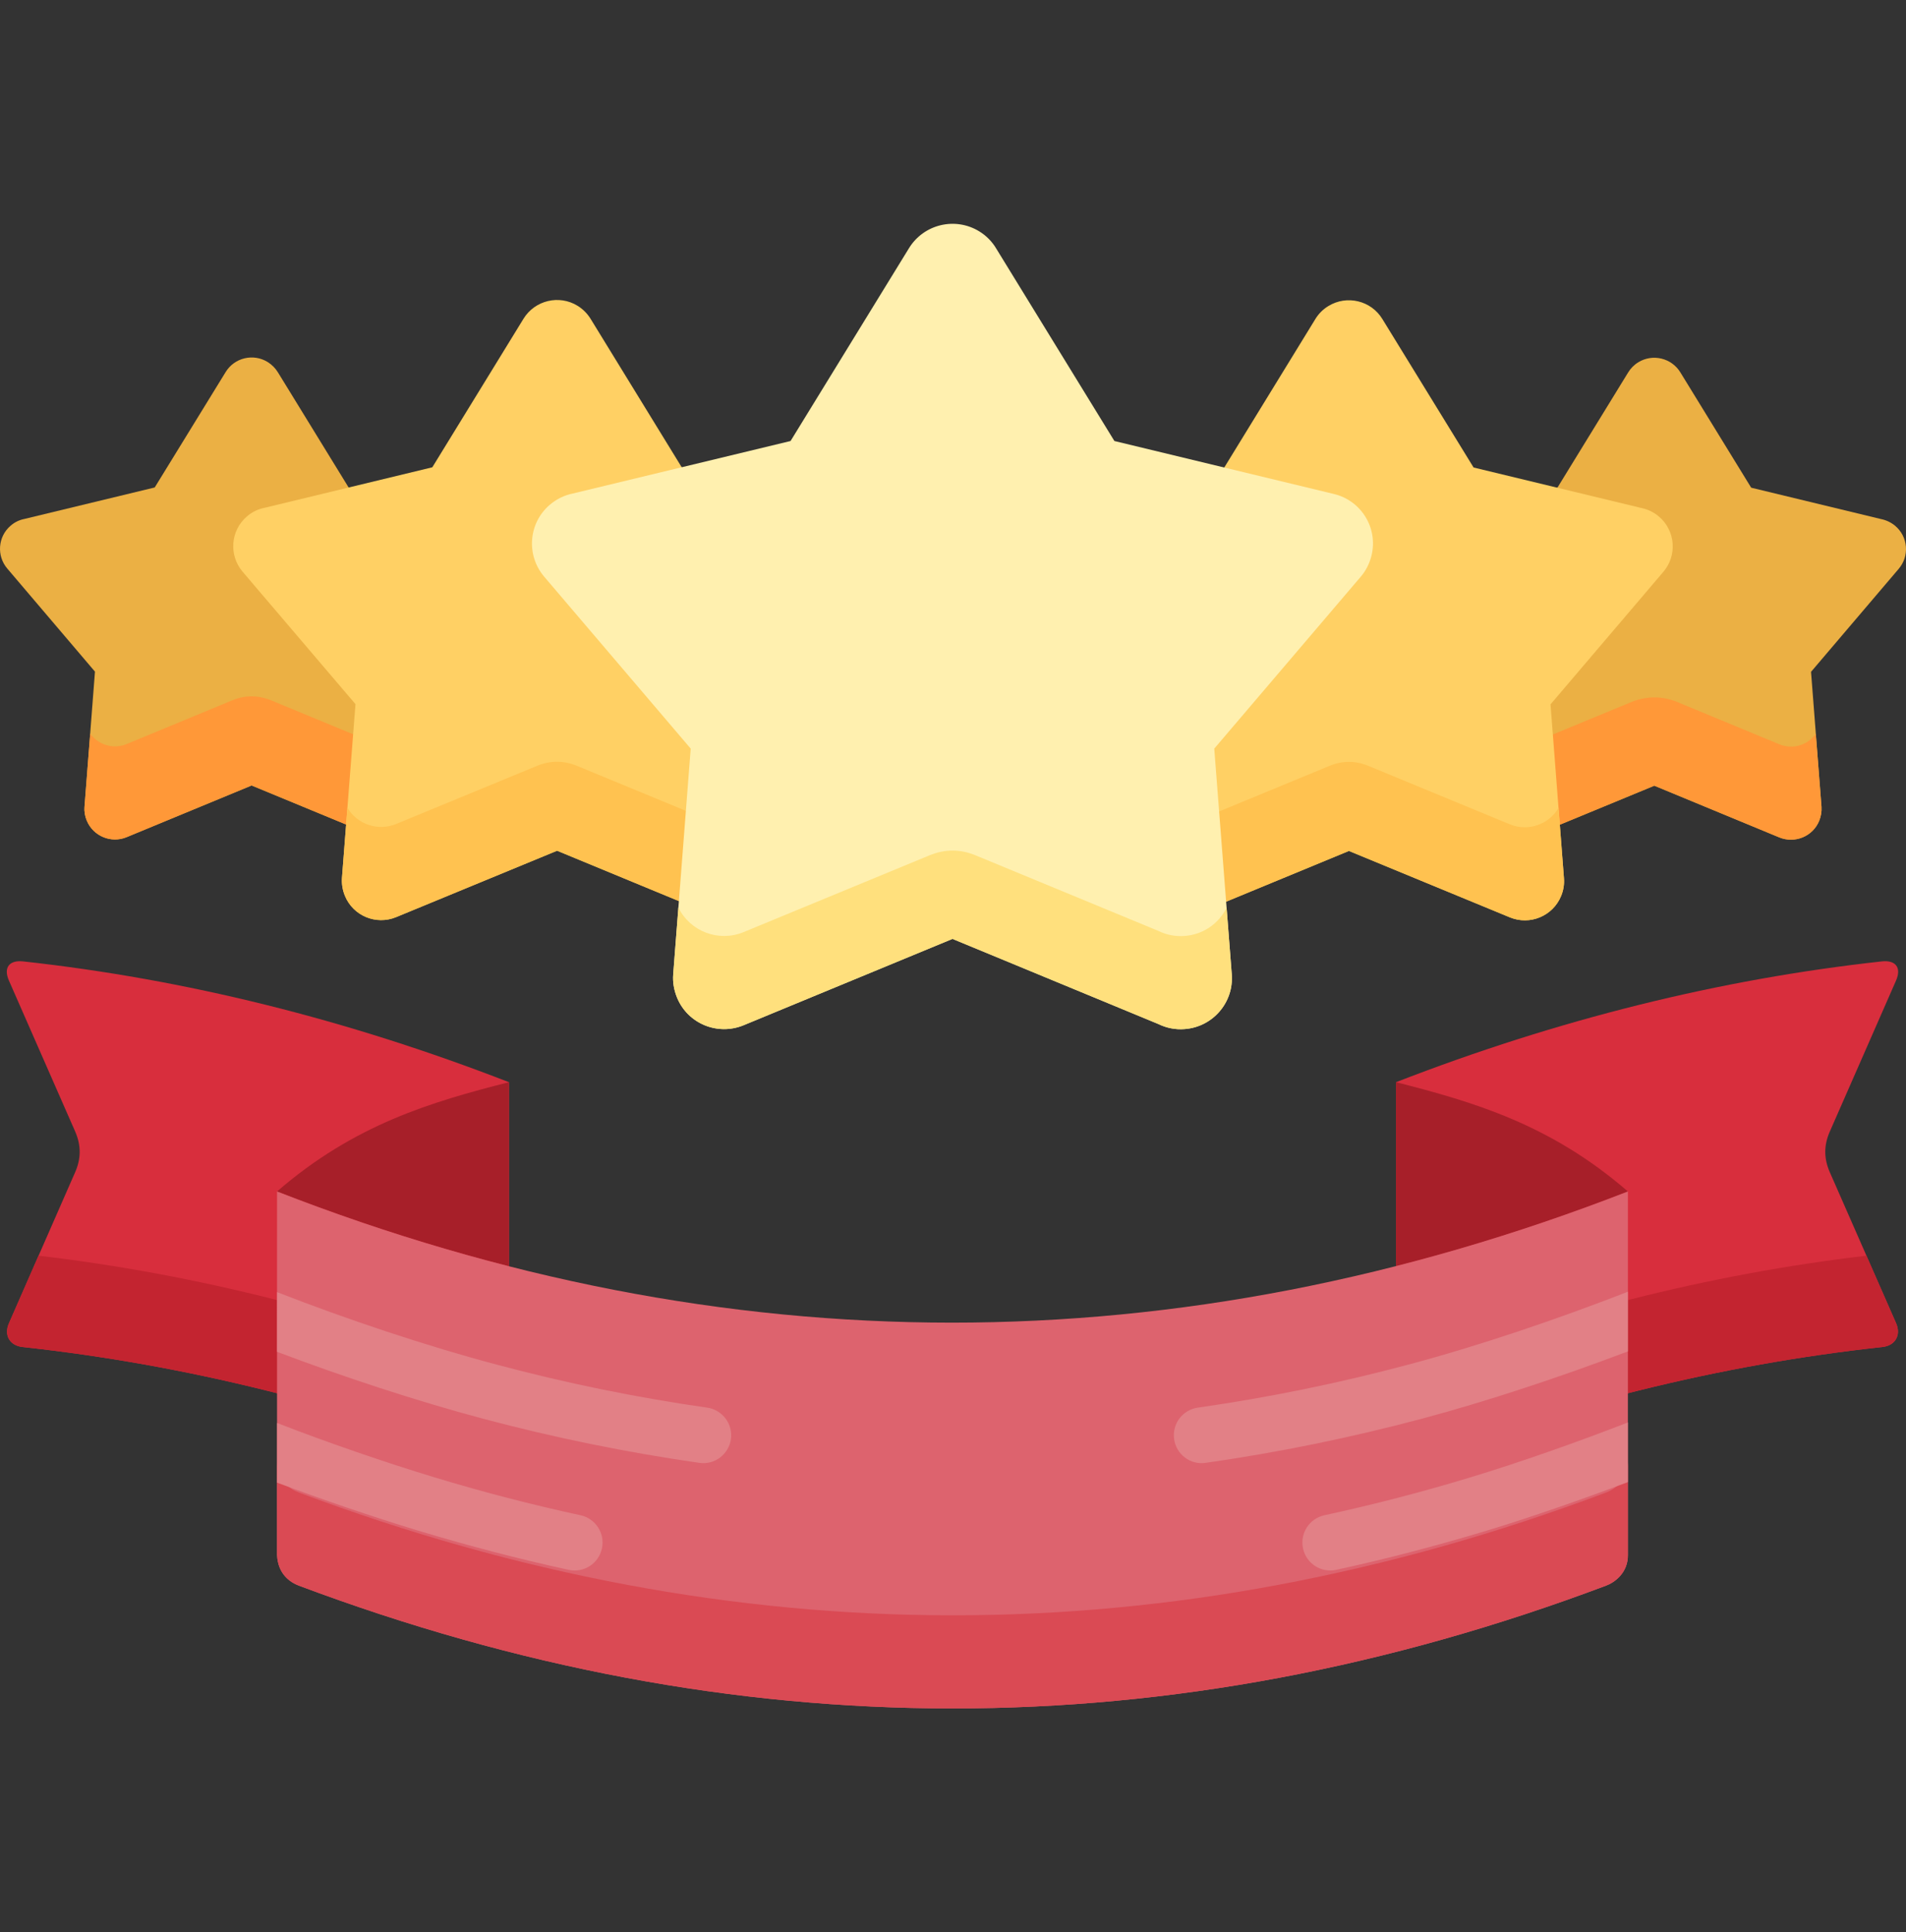 <svg width="75" height="76" viewBox="0 0 75 76" fill="none" xmlns="http://www.w3.org/2000/svg">
<rect x="0" y="0" width="75" height="76" fill="#333333" stroke="none"/>
<path d="M10.939 14.65L13.718 19.173L18.889 20.424C19.533 20.577 19.927 21.225 19.769 21.869C19.728 22.053 19.64 22.225 19.516 22.367L16.069 26.417L16.48 31.729C16.53 32.39 16.031 32.967 15.371 33.017C15.156 33.033 14.941 32.991 14.748 32.896L9.901 30.894L4.979 32.929C4.368 33.179 3.666 32.888 3.413 32.273C3.342 32.103 3.309 31.916 3.326 31.729L3.737 26.417L0.29 22.367C-0.142 21.865 -0.084 21.105 0.418 20.677C0.573 20.541 0.761 20.45 0.962 20.411L6.088 19.173L8.879 14.634C9.224 14.069 9.967 13.89 10.532 14.239C10.698 14.342 10.838 14.483 10.939 14.65ZM64.061 14.659L61.283 19.182L56.112 20.432C55.468 20.585 55.073 21.233 55.227 21.877C55.272 22.061 55.358 22.232 55.48 22.376L58.932 26.425L58.521 31.738C58.508 31.895 58.528 32.053 58.577 32.203C58.626 32.353 58.704 32.492 58.807 32.612C58.91 32.732 59.036 32.83 59.177 32.901C59.318 32.971 59.472 33.014 59.63 33.025C59.843 33.041 60.057 32.999 60.248 32.905L65.096 30.903L70.017 32.938C70.632 33.187 71.334 32.896 71.583 32.286C71.655 32.112 71.686 31.925 71.675 31.738L71.263 26.425L74.711 22.376C74.813 22.256 74.892 22.118 74.941 21.968C74.99 21.818 75.008 21.66 74.996 21.503C74.984 21.346 74.941 21.193 74.869 21.052C74.797 20.912 74.698 20.787 74.578 20.685C74.421 20.553 74.234 20.462 74.034 20.42L68.908 19.182L66.121 14.646C65.955 14.374 65.688 14.18 65.377 14.105C65.067 14.03 64.74 14.081 64.468 14.248C64.301 14.349 64.162 14.49 64.061 14.659Z" fill="#EBB044"/>
<path d="M16.255 28.855L16.48 31.729C16.529 32.39 16.031 32.967 15.371 33.017C15.156 33.033 14.941 32.992 14.748 32.897L9.901 30.895L4.979 32.93C4.368 33.179 3.666 32.888 3.413 32.273C3.342 32.103 3.309 31.916 3.325 31.73L3.55 28.855C3.866 29.296 4.455 29.482 4.979 29.267L9.136 27.547C9.647 27.335 10.162 27.339 10.669 27.547L14.748 29.233C14.941 29.328 15.156 29.37 15.371 29.354C15.546 29.342 15.716 29.291 15.87 29.205C16.023 29.119 16.155 28.999 16.255 28.855ZM58.741 28.868L58.521 31.738C58.509 31.895 58.528 32.053 58.577 32.203C58.626 32.353 58.705 32.492 58.807 32.612C58.911 32.732 59.036 32.83 59.177 32.901C59.318 32.972 59.472 33.014 59.63 33.025C59.843 33.041 60.057 32.999 60.249 32.905L65.096 30.903L70.017 32.938C70.632 33.187 71.334 32.897 71.583 32.286C71.655 32.112 71.686 31.925 71.675 31.738L71.45 28.864C71.293 29.084 71.066 29.244 70.806 29.319C70.545 29.394 70.268 29.378 70.017 29.275L66.001 27.613C65.415 27.372 64.793 27.368 64.194 27.613L60.249 29.242C60.062 29.337 59.85 29.379 59.63 29.362C59.26 29.337 58.944 29.146 58.741 28.868Z" fill="#FF9838"/>
<path d="M23.25 12.557L26.826 18.38L33.48 19.983C34.306 20.183 34.817 21.017 34.618 21.848C34.559 22.084 34.447 22.303 34.29 22.488L29.854 27.696L30.381 34.532C30.444 35.384 29.808 36.127 28.956 36.19C28.68 36.21 28.404 36.157 28.155 36.036L21.921 33.461L15.587 36.073C14.797 36.397 13.896 36.024 13.572 35.234C13.48 35.012 13.44 34.772 13.456 34.532L13.988 27.696L9.547 22.487C8.995 21.84 9.07 20.863 9.718 20.311C9.918 20.138 10.16 20.021 10.42 19.971L17.011 18.38L20.6 12.536C21.048 11.809 22.004 11.581 22.73 12.029C22.943 12.161 23.121 12.342 23.25 12.557ZM51.746 12.569L48.174 18.388L41.52 19.991C41.122 20.088 40.779 20.339 40.565 20.688C40.352 21.038 40.286 21.458 40.382 21.856C40.441 22.093 40.549 22.313 40.71 22.496L45.146 27.704L44.614 34.541C44.552 35.392 45.192 36.136 46.044 36.198C46.32 36.218 46.596 36.165 46.845 36.045L53.079 33.469L59.413 36.082C60.203 36.406 61.104 36.032 61.428 35.243C61.521 35.021 61.559 34.781 61.54 34.541L61.012 27.704L65.448 22.496C65.581 22.342 65.681 22.164 65.745 21.971C65.808 21.779 65.832 21.575 65.817 21.373C65.802 21.171 65.746 20.974 65.654 20.793C65.563 20.612 65.436 20.451 65.282 20.32C65.081 20.148 64.839 20.031 64.58 19.979L57.985 18.388L54.396 12.549C53.952 11.818 52.996 11.593 52.27 12.038C52.054 12.169 51.874 12.351 51.746 12.569Z" fill="#FFD064"/>
<path d="M30.169 31.775L30.381 34.533C30.443 35.384 29.808 36.128 28.956 36.19C28.68 36.21 28.403 36.157 28.154 36.037L21.92 33.461L15.586 36.074C14.797 36.398 13.896 36.024 13.572 35.235C13.48 35.013 13.44 34.773 13.456 34.533L13.671 31.771C14.053 32.419 14.868 32.705 15.586 32.41L21.135 30.122C21.663 29.902 22.203 29.914 22.701 30.122L28.154 32.373C28.404 32.494 28.68 32.547 28.956 32.527C29.475 32.489 29.92 32.195 30.169 31.775ZM44.831 31.788L44.614 34.541C44.552 35.393 45.192 36.136 46.043 36.198C46.319 36.218 46.596 36.165 46.845 36.045L53.079 33.47L59.413 36.082C60.203 36.406 61.104 36.032 61.428 35.243C61.521 35.021 61.559 34.781 61.54 34.541L61.328 31.779C60.942 32.431 60.132 32.718 59.413 32.423L53.84 30.122C53.358 29.919 52.826 29.91 52.319 30.122L46.845 32.382C46.596 32.502 46.32 32.555 46.044 32.535C45.52 32.498 45.08 32.203 44.831 31.788Z" fill="#FFC250"/>
<path fill-rule="evenodd" clip-rule="evenodd" d="M54.932 57.738C61.287 55.262 67.671 53.676 74.063 52.982C74.574 52.932 74.815 52.517 74.611 52.048L72.003 46.108C71.779 45.601 71.749 45.078 72.003 44.505L74.607 38.57C74.831 38.059 74.594 37.756 74.05 37.814C67.679 38.512 61.303 40.094 54.932 42.565V57.738H54.932ZM20.027 57.738C13.672 55.262 7.288 53.676 0.896 52.982C0.385 52.932 0.144 52.517 0.352 52.048L2.956 46.108C3.18 45.601 3.209 45.078 2.956 44.501L0.352 38.57C0.127 38.059 0.364 37.756 0.908 37.814C7.284 38.512 13.655 40.094 20.027 42.565V57.738Z" fill="#D82E3D"/>
<path fill-rule="evenodd" clip-rule="evenodd" d="M54.932 57.738C61.287 55.262 67.671 53.676 74.063 52.982C74.574 52.932 74.815 52.517 74.611 52.047L73.444 49.389C67.255 50.116 61.084 51.678 54.932 54.074V57.738ZM20.027 57.738C13.672 55.262 7.288 53.676 0.896 52.982C0.385 52.932 0.144 52.517 0.352 52.047L1.515 49.389C7.703 50.116 13.879 51.678 20.027 54.074V57.738H20.027Z" fill="#C32430"/>
<path fill-rule="evenodd" clip-rule="evenodd" d="M54.932 49.805V42.565C57.972 43.338 61.013 44.223 64.057 46.864C61.021 48.048 57.977 49.028 54.932 49.805ZM20.026 49.805V42.565C16.986 43.338 13.946 44.223 10.901 46.864C13.938 48.048 16.982 49.028 20.026 49.805Z" fill="#A71F29"/>
<path fill-rule="evenodd" clip-rule="evenodd" d="M10.901 46.864C28.52 53.734 46.338 53.751 64.057 46.864V61.156C64.065 61.875 63.521 62.249 63.193 62.369C46.052 68.815 28.907 68.799 11.765 62.369C11.408 62.236 10.935 61.908 10.902 61.16L10.901 46.864Z" fill="#DD636E"/>
<path fill-rule="evenodd" clip-rule="evenodd" d="M64.057 57.526V61.156C64.065 61.875 63.521 62.249 63.193 62.369C46.052 68.815 28.906 68.799 11.765 62.369C11.408 62.236 10.934 61.908 10.901 61.16V57.497C10.935 58.245 11.408 58.573 11.765 58.706C28.907 65.135 46.052 65.152 63.193 58.706C63.517 58.589 64.048 58.224 64.057 57.526Z" fill="#DA4A54"/>
<path d="M10.902 50.822C13.647 51.894 16.795 52.945 19.553 53.676C22.275 54.403 25.038 54.968 27.827 55.366C28.115 55.407 28.376 55.561 28.551 55.794C28.726 56.027 28.802 56.319 28.761 56.608C28.674 57.206 28.117 57.626 27.519 57.538C24.647 57.126 21.801 56.545 18.996 55.798C16.425 55.113 13.531 54.166 10.901 53.169L10.902 50.822ZM64.057 53.153C61.428 54.149 58.533 55.113 55.962 55.798C53.158 56.546 50.312 57.127 47.439 57.538C46.841 57.626 46.285 57.206 46.201 56.608C46.181 56.465 46.188 56.32 46.224 56.18C46.259 56.04 46.322 55.909 46.408 55.794C46.495 55.678 46.603 55.581 46.727 55.508C46.852 55.434 46.989 55.386 47.132 55.366C49.921 54.968 52.684 54.403 55.406 53.676C58.163 52.945 61.312 51.877 64.057 50.806V53.153ZM64.057 58.294C62.267 58.971 60.252 59.673 58.525 60.197C56.519 60.803 54.533 61.322 52.577 61.746C51.983 61.875 51.401 61.497 51.273 60.903C51.144 60.313 51.522 59.727 52.112 59.599C54.058 59.178 55.985 58.678 57.889 58.099C59.808 57.518 62.126 56.7 64.057 55.948V58.294ZM10.902 55.968C12.833 56.72 15.15 57.518 17.069 58.099C18.974 58.678 20.901 59.178 22.847 59.599C23.436 59.727 23.814 60.313 23.686 60.903C23.557 61.497 22.976 61.875 22.381 61.746C20.425 61.322 18.44 60.803 16.434 60.197C14.706 59.673 12.692 58.988 10.901 58.315L10.902 55.968Z" fill="#E28086"/>
<path d="M39.207 9.786L43.851 17.346L52.494 19.431C53.57 19.692 54.23 20.772 53.969 21.848C53.894 22.155 53.753 22.442 53.545 22.683L47.78 29.445L48.469 38.325C48.553 39.43 47.722 40.393 46.617 40.476C46.259 40.505 45.901 40.436 45.579 40.277L37.48 36.929L29.256 40.327C28.23 40.746 27.058 40.261 26.639 39.235C26.523 38.948 26.465 38.637 26.49 38.325L27.179 29.445L21.414 22.683C20.696 21.84 20.791 20.573 21.634 19.855C21.895 19.631 22.208 19.478 22.544 19.41L31.108 17.346L35.768 9.762C36.35 8.815 37.588 8.52 38.535 9.101C38.812 9.271 39.043 9.506 39.207 9.786Z" fill="#FFF0AF"/>
<path d="M48.266 35.704L48.47 38.325C48.553 39.43 47.722 40.393 46.617 40.476C46.26 40.505 45.901 40.436 45.579 40.277L37.48 36.929L29.256 40.327C28.23 40.746 27.059 40.261 26.64 39.235C26.523 38.948 26.465 38.637 26.49 38.325L26.694 35.696C27.155 36.635 28.272 37.066 29.256 36.664L36.562 33.648C37.214 33.378 37.812 33.403 38.402 33.648L45.579 36.614C45.901 36.773 46.26 36.842 46.617 36.813C46.965 36.788 47.3 36.673 47.59 36.478C47.879 36.284 48.112 36.017 48.266 35.704Z" fill="#FFE07D"/>
</svg>
